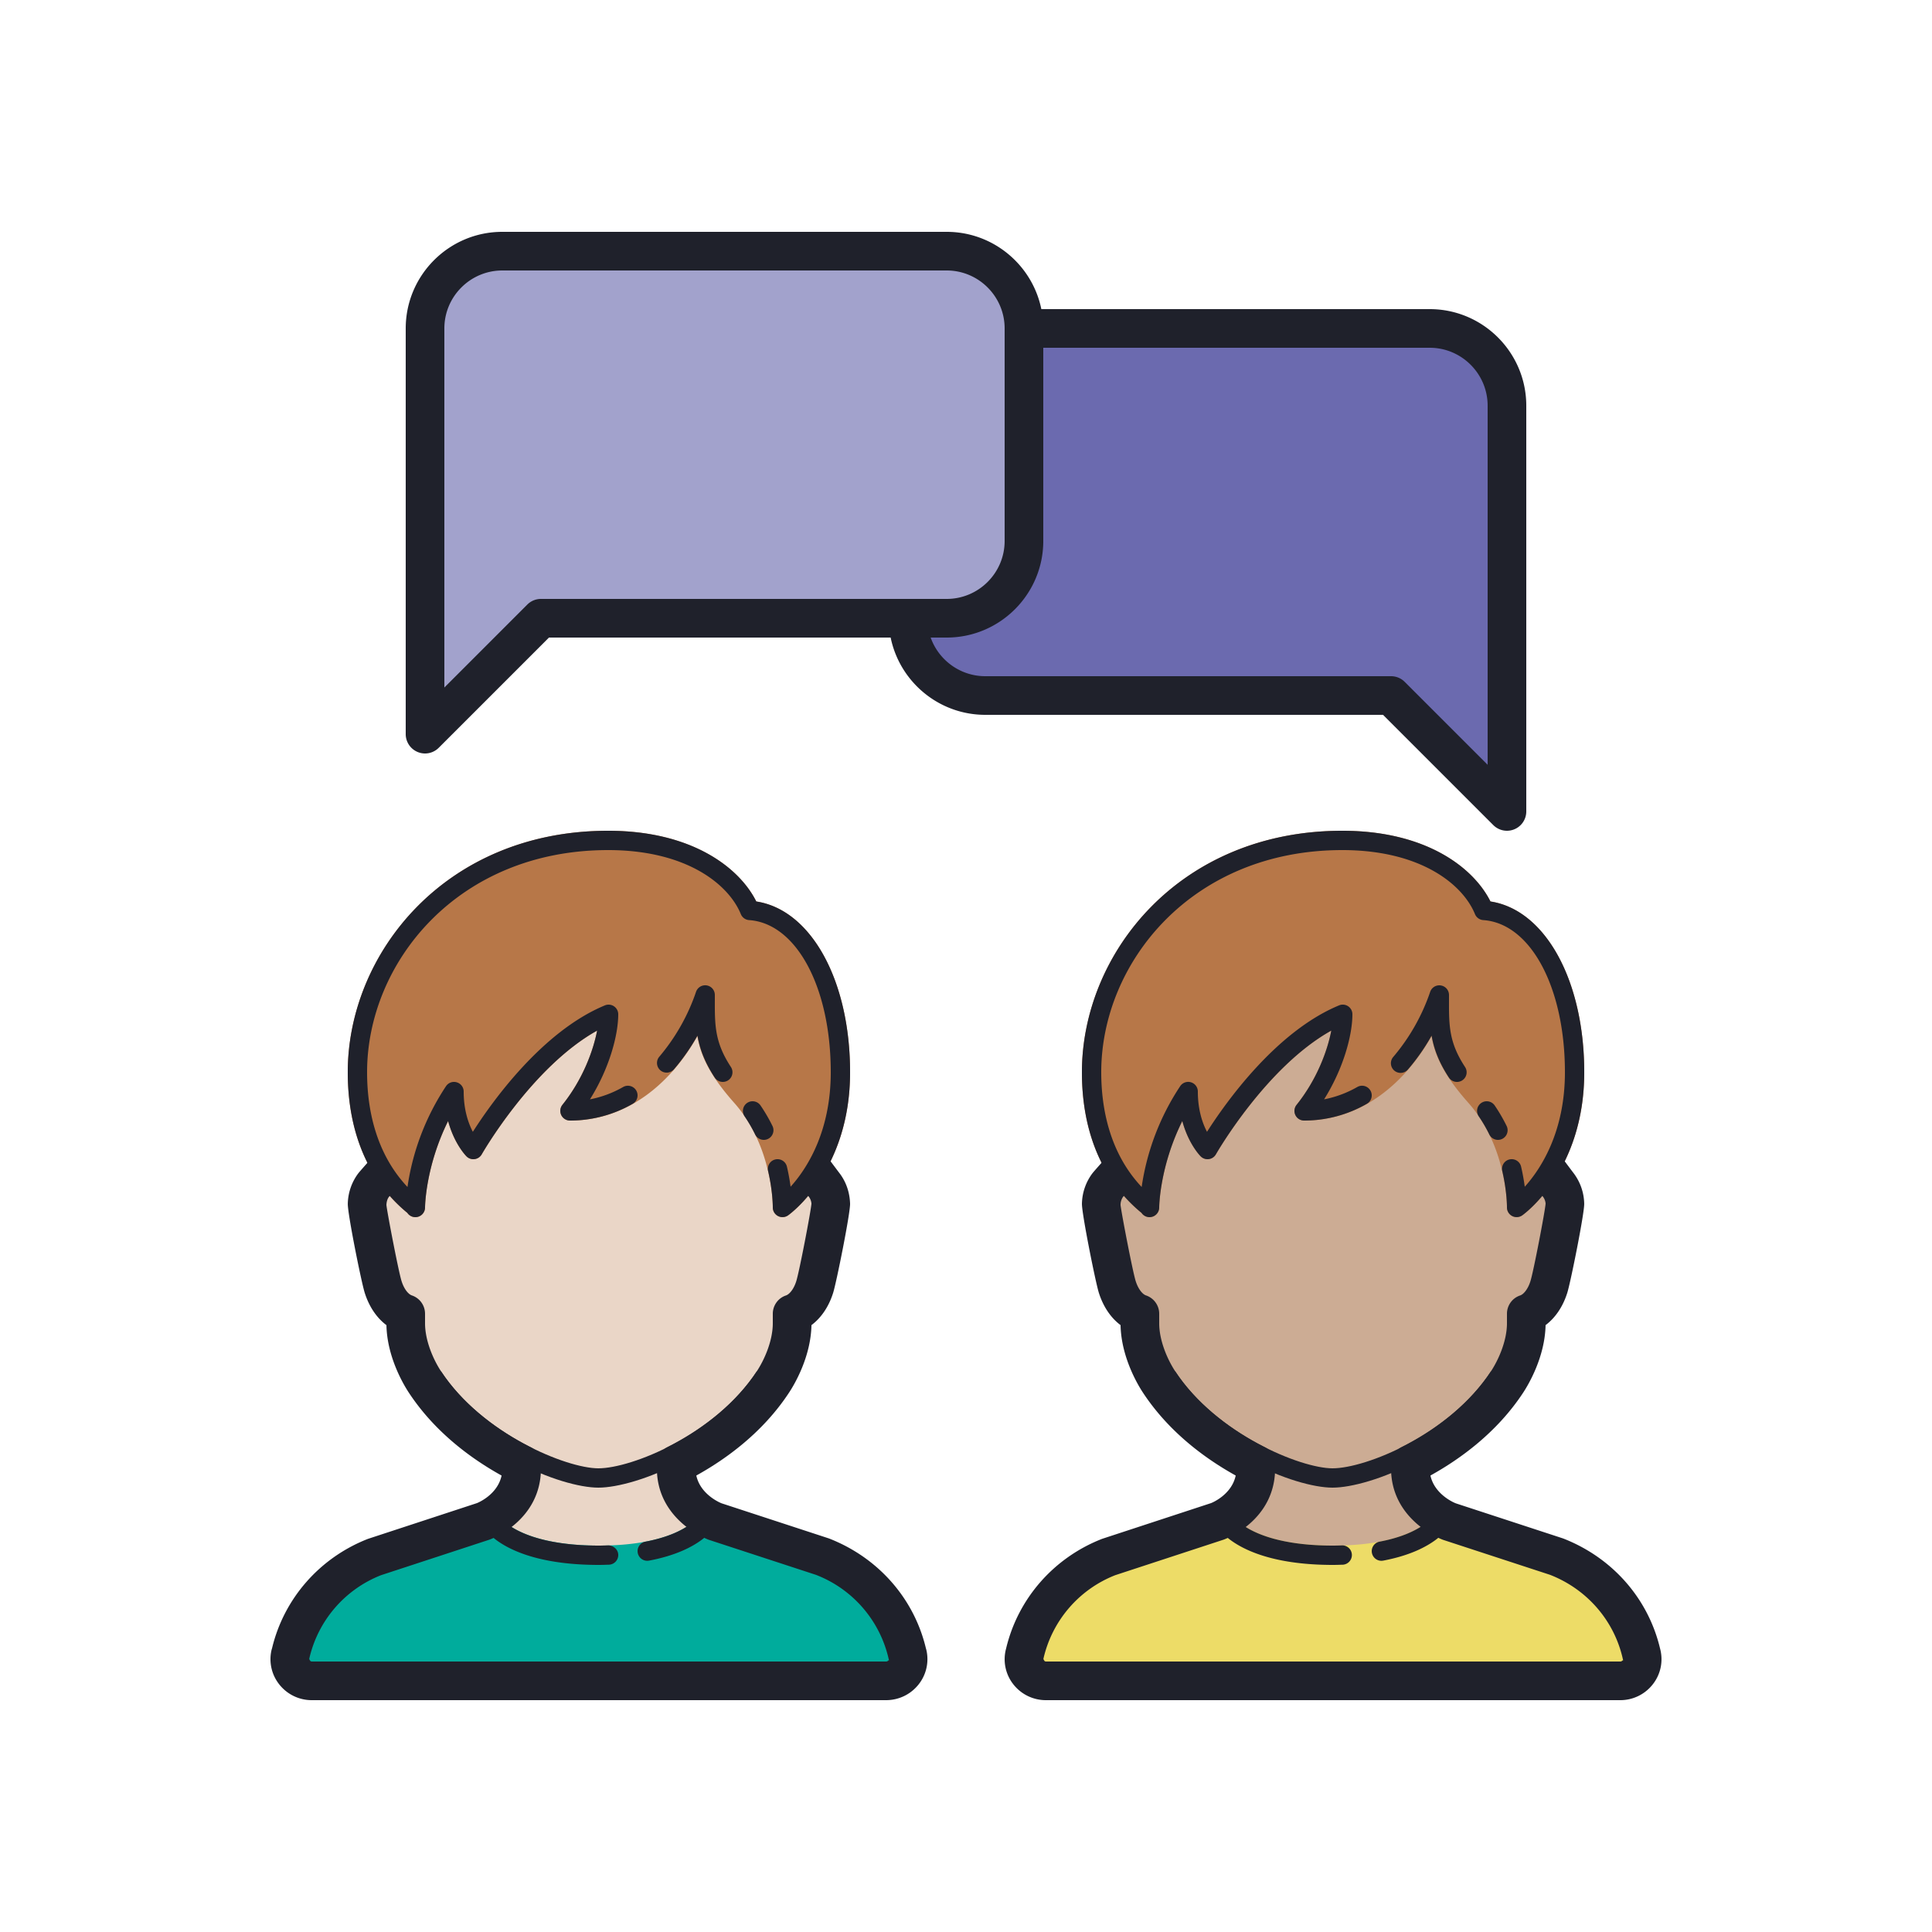 <svg xmlns="http://www.w3.org/2000/svg" viewBox="0 0 100 100">
  <path fill="#6b6aaf" d="M51 17h23a4 4 0 014 4v21l-6-6H51a4 4 0 01-4-4V21a4 4 0 014-4z"/>
  <path fill="#1f212b" d="M78 43a1 1 0 01-.707-.293L71.586 37H51c-2.757 0-5-2.243-5-5V21c0-2.757 2.243-5 5-5h23c2.757 0 5 2.243 5 5v21a1 1 0 01-1 1zM51 18c-1.654 0-3 1.346-3 3v11c0 1.654 1.346 3 3 3h21c.266 0 .52.105.707.293L77 39.586V21c0-1.654-1.346-3-3-3H51z"/>
  <path fill="#a2a2cc" d="M49 13H26a4 4 0 00-4 4v21l6-6h21a4 4 0 004-4V17a4 4 0 00-4-4z"/>
  <path fill="#1f212b" d="M22 39a1.002 1.002 0 01-1-1V17c0-2.757 2.243-5 5-5h23c2.757 0 5 2.243 5 5v11c0 2.757-2.243 5-5 5H28.414l-5.707 5.707A1 1 0 0122 39zm4-25c-1.654 0-3 1.346-3 3v18.586l4.293-4.293A.997.997 0 0128 31h21c1.654 0 3-1.346 3-3V17c0-1.654-1.346-3-3-3H26z"/>
  <path fill="#ead6c7" d="M42.665 61.344a32.355 32.355 0 00-.665-.756v-3.647C42 50.784 37.053 46 31.029 46l-.029.001-.029-.001C24.947 46 20 50.784 20 56.941v3.647s-.567.629-.665.756a1.714 1.714 0 00-.334.99c-.01.271.642 3.695.831 4.283.208.66.624 1.201 1.168 1.383v.49c0 1.216.569 2.394.993 3.039 1.272 1.937 3.199 3.355 5.007 4.263V76c0 2.031-2 2.75-2 2.75S26 83 31 83s6-4.25 6-4.25S35 78 35 76v-.208c1.808-.908 3.736-2.326 5.007-4.263.424-.645.993-1.823.993-3.039V68c.544-.182.96-.723 1.168-1.384.189-.588.841-4.012.831-4.283a1.72 1.72 0 00-.334-.989z"/>
  <path fill="#00ac9c" d="M46.974 85.641l-.006-.006a7.12 7.12 0 00-4.378-5.054L37 78.75l-.867-.253-.006.015C36.118 78.527 35.142 80 31 80c-4.134 0-5.115-1.467-5.125-1.482l-.018-.018-.857.25-5.59 1.832a7.122 7.122 0 00-4.378 5.054l-.006.006c-.153.698.387 1.358 1.115 1.358H45.86c.727 0 1.267-.66 1.114-1.359z"/>
  <path fill="#b77748" d="M21.5 63a.502.502 0 01-.416-.222C19.063 61.119 18 58.598 18 55.5 18 49.355 23.042 43 31.478 43c4.334 0 6.794 1.912 7.667 3.66C41.976 47.089 44 50.733 44 55.5c0 5.075-3.08 7.315-3.211 7.408a.501.501 0 01-.789-.416c0-.031.019-3.14-1.999-5.411-1.265-1.422-1.733-2.449-1.905-3.448C34.802 55.931 32.58 58 29.5 58a.502.502 0 01-.391-.812c1.054-1.317 1.598-2.798 1.798-3.844-3.375 1.88-5.945 6.355-5.972 6.403a.5.5 0 01-.788.107c-.034-.034-.633-.646-.952-1.829C22.016 60.397 22 62.476 22 62.5a.501.501 0 01-.5.5z"/>
  <path fill="#1f212b" d="M30.971 77c-1.934 0-6.587-1.828-8.978-5.471l.836-.549c2.132 3.248 6.497 5.02 8.142 5.02 1.712 0 6.038-1.724 8.201-5.02l.836.549C37.617 75.172 32.926 77 30.971 77z"/>
  <path fill="#1f212b" d="M45.86 88H16.141a2.134 2.134 0 01-1.673-.799 2.1 2.1 0 01-.419-1.773.922.922 0 01.03-.106c.614-2.579 2.465-4.694 4.968-5.671l5.642-1.851c.018-.008 1.058-.415 1.273-1.426-1.538-.852-3.446-2.229-4.804-4.296-.266-.404-1.123-1.835-1.156-3.489-.503-.376-.897-.955-1.123-1.671-.176-.549-.895-4.124-.877-4.62a2.715 2.715 0 01.537-1.559c.111-.144.719-.821.719-.821l1.485 1.34c-.001.001-.512.565-.618.7-.049.063-.116.196-.124.412.031.34.628 3.458.784 3.941.137.436.366.685.533.74A1 1 0 0122 68v.49c0 .906.428 1.88.829 2.49 1.01 1.537 2.651 2.929 4.62 3.918a1 1 0 01.551.894V76c0 2.703-2.553 3.652-2.662 3.691l-5.617 1.841a6.094 6.094 0 00-3.716 4.332c.042.109.077.136.136.136H45.86a.137.137 0 00.115-.053l.041-.012a1.072 1.072 0 01-.022-.081 6.111 6.111 0 00-3.766-4.342L36.689 79.7C36.541 79.646 34 78.662 34 76v-.208a1 1 0 01.551-.894c1.97-.99 3.611-2.381 4.62-3.918.401-.61.829-1.584.829-2.49V68c0-.431.275-.813.683-.948.167-.056.396-.305.531-.735.157-.489.754-3.607.787-4.017a.691.691 0 00-.131-.352c-.095-.123-.545-.726-.545-.726l1.603-1.197c0 .001.434.581.53.706.235.31.516.826.542 1.565.017.476-.707 4.09-.878 4.625-.224.713-.618 1.291-1.121 1.667-.033 1.654-.89 3.085-1.157 3.489-1.355 2.066-3.264 3.444-4.803 4.296.221 1.019 1.299 1.436 1.312 1.439l5.551 1.817c2.557.994 4.41 3.113 5.023 5.697.011.032.02.065.027.099a2.103 2.103 0 01-.419 1.775c-.41.509-1.02.8-1.675.8z"/>
  <path fill="#1f212b" d="M33.5 80.786a.5.5 0 01-.093-.991c2.137-.403 2.715-1.275 2.721-1.284a.484.484 0 01.662-.207c.247.124.338.44.214.688-.006.013-.663 1.268-3.412 1.786a.572.572 0 01-.092.008zM31 81c-4.674 0-5.862-1.766-5.982-1.967a.5.5 0 01.857-.516C25.897 78.552 26.894 80 31 80c.13 0 .251-.004.374-.008l.112-.004c.264.008.506.209.515.485a.501.501 0 01-.485.515l-.109.003c-.134.005-.266.009-.407.009zm8.536-22a.501.501 0 01-.45-.28 7.586 7.586 0 00-.546-.938.499.499 0 11.826-.562c.23.338.438.695.618 1.062a.5.5 0 01-.448.718zm-2.123-3a.499.499 0 01-.419-.226c-.528-.807-.777-1.495-.893-2.171a10.942 10.942 0 01-1.222 1.749.5.5 0 01-.758-.652 10.35 10.35 0 001.904-3.358.5.5 0 01.975.158v.25c-.003 1.325-.005 2.2.831 3.476a.5.5 0 01-.418.774z"/>
  <path fill="#1f212b" d="M21.5 63a.502.502 0 01-.416-.222C19.063 61.118 18 58.598 18 55.5 18 49.355 23.042 43 31.478 43c4.335 0 6.795 1.912 7.667 3.66C41.977 47.089 44 50.733 44 55.5c0 5.075-3.08 7.315-3.211 7.408a.502.502 0 01-.789-.415c0-.008.007-.808-.243-1.88a.5.5 0 11.974-.227c.09.385.15.737.19 1.039C41.749 60.506 43 58.602 43 55.5c0-4.395-1.777-7.707-4.227-7.876a.499.499 0 01-.428-.31C37.72 45.785 35.547 44 31.478 44 23.667 44 19 49.847 19 55.5c0 1.751.381 4.122 2.091 5.938a12.747 12.747 0 011.993-5.215.496.496 0 01.561-.201.498.498 0 01.355.478c0 .954.246 1.646.474 2.083.972-1.524 3.574-5.194 6.835-6.545A.5.5 0 0132 52.5c0 1.079-.463 2.806-1.464 4.402a5.577 5.577 0 001.717-.639.5.5 0 11.494.87A6.504 6.504 0 0129.5 58a.502.502 0 01-.391-.812c1.054-1.316 1.598-2.799 1.798-3.845-3.379 1.882-5.945 6.355-5.972 6.404a.496.496 0 01-.368.248.497.497 0 01-.421-.142c-.034-.034-.633-.646-.952-1.829C22.016 60.397 22 62.476 22 62.5a.502.502 0 01-.5.5z"/>
  <path fill="#ccac94" d="M80.665 61.344c-.098-.127-.665-.756-.665-.756v-3.647C80 50.784 75.053 46 69.029 46l-.029.001-.029-.001C62.947 46 58 50.784 58 56.941v3.647s-.567.629-.665.756a1.714 1.714 0 00-.334.99c-.01.271.642 3.695.831 4.283.208.66.624 1.201 1.168 1.383v.49c0 1.216.569 2.394.993 3.039 1.272 1.937 3.199 3.355 5.007 4.263V76c0 2.031-2 2.75-2 2.75S64 83 69 83s6-4.25 6-4.25S73 78 73 76v-.208c1.808-.908 3.736-2.326 5.007-4.263.424-.645.993-1.823.993-3.039V68c.544-.182.96-.723 1.168-1.384.189-.588.841-4.012.831-4.283a1.72 1.72 0 00-.334-.989z"/>
  <path fill="#eddc67" d="M84.974 85.641l-.006-.006a7.12 7.12 0 00-4.378-5.054L75 78.75l-.867-.253-.006.015C74.118 78.527 73.142 80 69 80c-4.134 0-5.115-1.467-5.125-1.482l-.018-.018-.857.25-5.59 1.832a7.122 7.122 0 00-4.378 5.054l-.006.006c-.153.698.387 1.358 1.115 1.358H83.86c.727 0 1.267-.66 1.114-1.359z"/>
  <path fill="#b77748" d="M59.5 63a.502.502 0 01-.416-.222C57.063 61.119 56 58.598 56 55.5 56 49.355 61.042 43 69.478 43c4.334 0 6.794 1.912 7.667 3.66C79.976 47.089 82 50.733 82 55.5c0 5.075-3.08 7.315-3.211 7.408a.501.501 0 01-.789-.416c0-.031.019-3.14-1.999-5.411-1.265-1.422-1.733-2.449-1.905-3.448C72.802 55.931 70.58 58 67.5 58a.502.502 0 01-.391-.812c1.054-1.317 1.598-2.798 1.798-3.844-3.375 1.88-5.945 6.355-5.972 6.403a.5.5 0 01-.788.107c-.034-.034-.633-.646-.952-1.829C60.016 60.397 60 62.476 60 62.5a.501.501 0 01-.5.5z"/>
  <path fill="#1f212b" d="M68.971 77c-1.934 0-6.587-1.828-8.978-5.471l.836-.549c2.132 3.248 6.496 5.02 8.142 5.02 1.712 0 6.038-1.724 8.201-5.02l.836.549C75.617 75.172 70.926 77 68.971 77z"/>
  <path fill="#1f212b" d="M83.86 88H54.14a2.134 2.134 0 01-1.673-.799 2.098 2.098 0 01-.391-1.875c.613-2.582 2.465-4.699 4.97-5.676l5.642-1.851c.019-.008 1.058-.415 1.272-1.426-1.538-.852-3.447-2.229-4.804-4.296-.267-.405-1.123-1.837-1.156-3.489-.503-.376-.897-.955-1.123-1.671-.17-.528-.894-4.143-.876-4.62a2.707 2.707 0 01.536-1.559c.109-.142.72-.821.72-.821l1.484 1.34c-.001.002-.509.563-.617.698a.728.728 0 00-.125.413c.032.343.629 3.46.784 3.941.138.437.366.686.532.741.41.138.685.519.685.95v.49c0 .905.429 1.88.829 2.49 1.009 1.537 2.649 2.928 4.62 3.918a1 1 0 01.551.894V76c0 2.703-2.553 3.652-2.662 3.691l-5.616 1.841a6.096 6.096 0 00-3.714 4.323l-.002.008c.041.11.076.137.135.137h29.72a.136.136 0 00.114-.052l.041-.013a.57.57 0 01-.022-.081c-.444-1.974-1.853-3.597-3.766-4.342l-5.54-1.812C74.541 79.646 72 78.662 72 76v-.208a1 1 0 01.551-.894c1.972-.99 3.612-2.382 4.62-3.918.4-.61.829-1.585.829-2.49V68c0-.431.275-.813.684-.948.166-.056.395-.305.53-.735.157-.488.754-3.605.786-4.017a.674.674 0 00-.131-.352c-.096-.125-.545-.726-.545-.726l1.602-1.197s.436.583.532.708a2.7 2.7 0 01.54 1.564c.018.477-.706 4.091-.878 4.625-.225.712-.618 1.29-1.121 1.666-.033 1.652-.89 3.084-1.156 3.489-1.355 2.065-3.265 3.443-4.804 4.296.222 1.019 1.3 1.436 1.313 1.439l5.551 1.817c2.557.994 4.409 3.113 5.021 5.697a2.098 2.098 0 01-.391 1.873A2.129 2.129 0 0183.86 88z"/>
  <path fill="#1f212b" d="M71.499 80.786a.5.5 0 01-.092-.991c2.137-.403 2.715-1.274 2.72-1.283.116-.25.402-.336.653-.22.25.117.347.437.229.688-.006.012-.667 1.278-3.417 1.798a.574.574 0 01-.093.008zM69 81c-4.834 0-5.945-1.9-5.99-1.98a.502.502 0 01.194-.681.502.502 0 01.672.181C63.909 78.567 64.917 80 69 80c.13 0 .252-.004.373-.008l.112-.004a.501.501 0 01.03 1l-.108.003c-.134.005-.265.009-.407.009zm8.535-22a.5.5 0 01-.449-.28 7.627 7.627 0 00-.546-.938.499.499 0 11.826-.562c.232.341.439.697.618 1.062a.5.5 0 01-.449.718zm-2.123-3a.497.497 0 01-.418-.227c-.528-.806-.777-1.494-.894-2.17a10.878 10.878 0 01-1.222 1.749.5.5 0 11-.758-.652 10.35 10.35 0 001.904-3.358.5.5 0 01.555-.335.5.5 0 01.421.493v.248c-.004 1.326-.006 2.201.83 3.479a.498.498 0 01-.418.773z"/>
  <path fill="#1f212b" d="M59.5 63a.502.502 0 01-.416-.222C57.063 61.118 56 58.598 56 55.5 56 49.355 61.041 43 69.478 43c4.335 0 6.795 1.912 7.668 3.66C79.977 47.089 82 50.733 82 55.5c0 5.075-3.08 7.315-3.211 7.408a.502.502 0 01-.789-.415c0-.008.007-.808-.243-1.88a.5.5 0 11.975-.227c.089.385.149.737.189 1.04.827-.92 2.079-2.824 2.079-5.926 0-4.395-1.777-7.707-4.227-7.876a.501.501 0 01-.429-.31C75.72 45.785 73.547 44 69.478 44 61.667 44 57 49.847 57 55.5c0 1.751.381 4.122 2.092 5.938a12.757 12.757 0 011.992-5.215.499.499 0 01.916.277c0 .954.245 1.646.474 2.083.973-1.524 3.573-5.194 6.835-6.545A.498.498 0 0170 52.5c0 1.079-.463 2.806-1.465 4.402a5.608 5.608 0 001.718-.639c.239-.138.545-.053.682.188s.053.546-.188.682A6.507 6.507 0 0167.5 58a.499.499 0 01-.39-.812c1.054-1.316 1.598-2.799 1.798-3.845-3.379 1.882-5.945 6.355-5.973 6.404a.499.499 0 01-.788.106c-.034-.034-.633-.646-.951-1.829C60.016 60.397 60 62.476 60 62.5a.502.502 0 01-.5.5z"/>
</svg>

